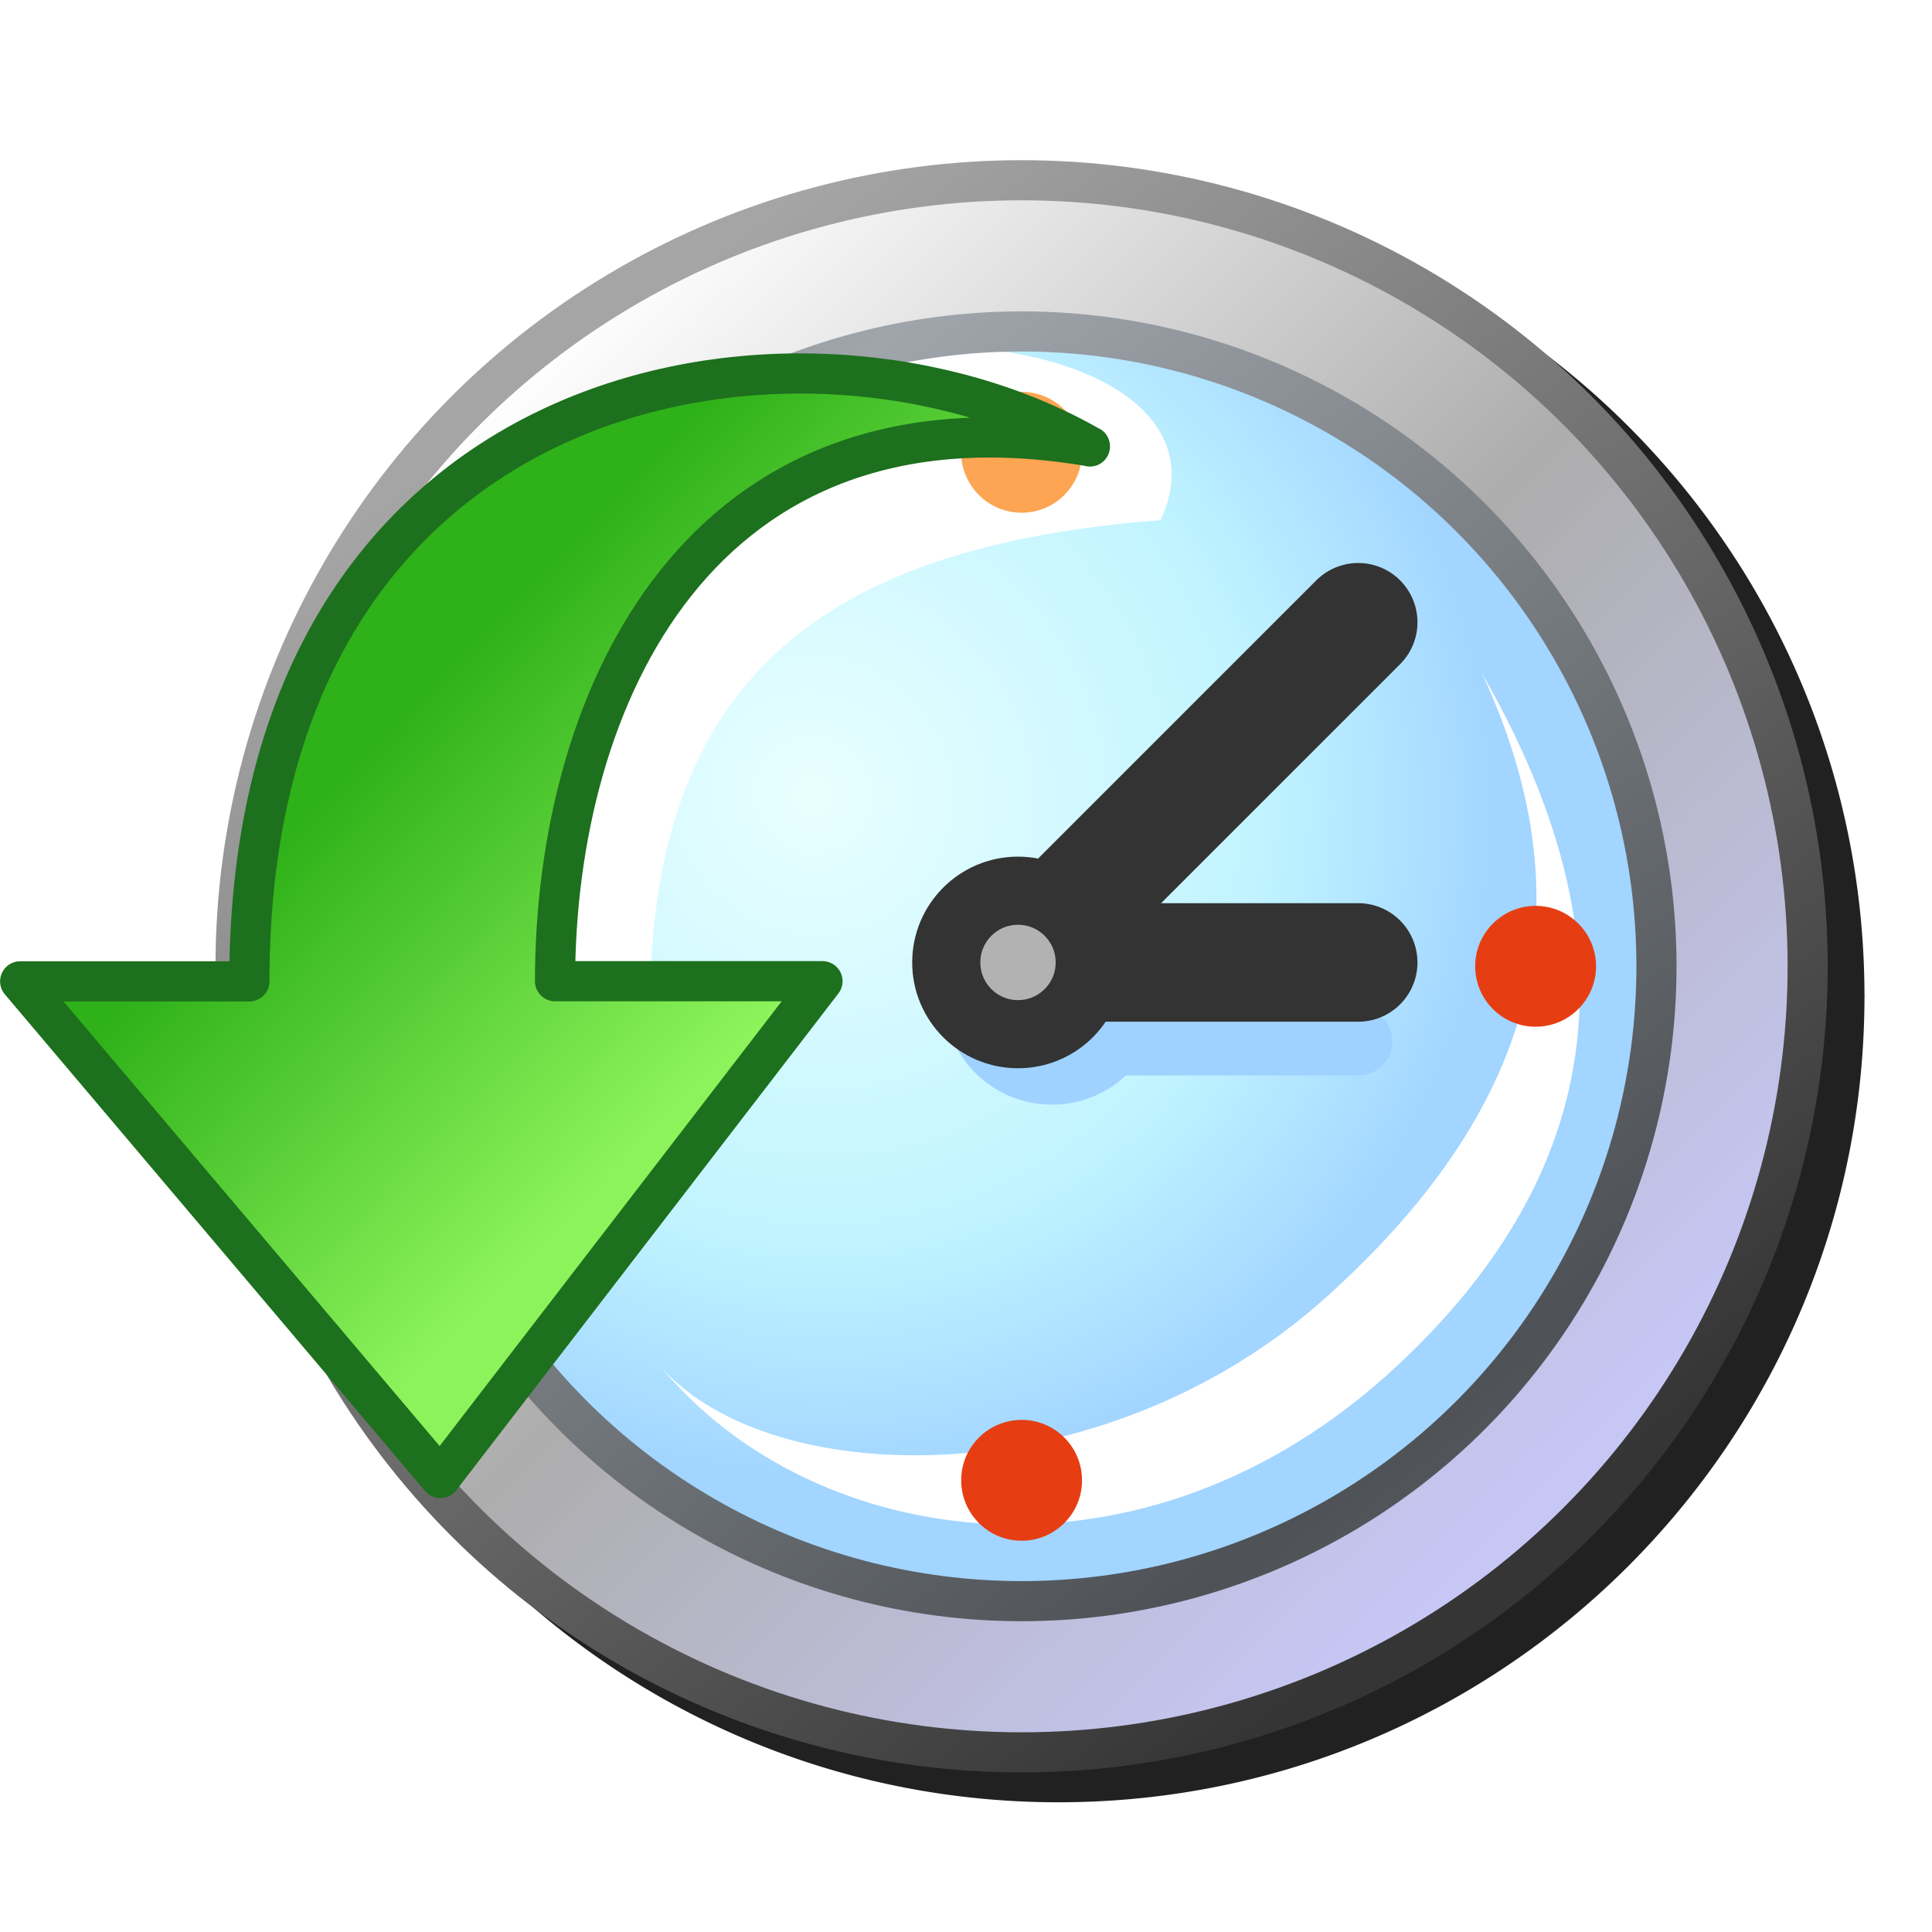 <?xml version="1.0" encoding="UTF-8" standalone="no"?>
<svg
   inkscape:export-ydpi="96"
   inkscape:export-xdpi="96"
   inkscape:export-filename="/media/klapeto/Αρχεία/WindowsXP Theme/Vectors/RASTER/deep-history.png"
   width="256"
   height="256"
   viewBox="0 0 256 256"
   version="1.1"
   id="svg8"
   inkscape:version="1.1.1 (3bf5ae0d25, 2021-09-20)"
   sodipodi:docname="history.svg"
   xmlns:inkscape="http://www.inkscape.org/namespaces/inkscape"
   xmlns:sodipodi="http://sodipodi.sourceforge.net/DTD/sodipodi-0.dtd"
   xmlns:xlink="http://www.w3.org/1999/xlink"
   xmlns="http://www.w3.org/2000/svg"
   xmlns:svg="http://www.w3.org/2000/svg"
   xmlns:rdf="http://www.w3.org/1999/02/22-rdf-syntax-ns#"
   xmlns:cc="http://creativecommons.org/ns#"
   xmlns:dc="http://purl.org/dc/elements/1.1/">
  <defs
     id="defs2">
    <linearGradient
       id="linearGradient1616"
       inkscape:collect="always">
      <stop
         id="stop1612"
         offset="0"
         style="stop-color:#2fb119;stop-opacity:1" />
      <stop
         id="stop1614"
         offset="1"
         style="stop-color:#8df35b;stop-opacity:1" />
    </linearGradient>
    <linearGradient
       id="linearGradient934"
       inkscape:collect="always">
      <stop
         id="stop930"
         offset="0"
         style="stop-color:#e9ffff;stop-opacity:1" />
      <stop
         style="stop-color:#c1f4ff;stop-opacity:1"
         offset="0.649"
         id="stop1358" />
      <stop
         id="stop932"
         offset="1"
         style="stop-color:#a2d5ff;stop-opacity:1" />
    </linearGradient>
    <linearGradient
       gradientTransform="matrix(1.934,0,0,1.934,19.815,-9.151)"
       gradientUnits="userSpaceOnUse"
       y2="8.914"
       x2="-1.633"
       y1="7.786"
       x1="-2.798"
       id="linearGradient1618"
       xlink:href="#linearGradient1616"
       inkscape:collect="always" />
    <linearGradient
       gradientTransform="matrix(0.889,0,0,0.889,61.383,1.191)"
       inkscape:collect="always"
       xlink:href="#linearGradient910"
       id="linearGradient1500-9"
       gradientUnits="userSpaceOnUse"
       x1="-48.914"
       y1="4.484"
       x2="-53.542"
       y2="-0.225" />
    <linearGradient
       id="linearGradient910"
       inkscape:collect="always">
      <stop
         id="stop904"
         offset="0"
         style="stop-color:#c7c7f6;stop-opacity:1" />
      <stop
         style="stop-color:#adadad;stop-opacity:1"
         offset="0.5"
         id="stop906" />
      <stop
         id="stop908"
         offset="1"
         style="stop-color:#fdfdfd;stop-opacity:1" />
    </linearGradient>
    <linearGradient
       gradientTransform="matrix(0.889,0,0,0.889,61.383,1.191)"
       inkscape:collect="always"
       xlink:href="#linearGradient894"
       id="linearGradient1502-7"
       gradientUnits="userSpaceOnUse"
       x1="-49.345"
       y1="4.895"
       x2="-53.314"
       y2="-0.397" />
    <linearGradient
       id="linearGradient894"
       inkscape:collect="always">
      <stop
         id="stop890"
         offset="0"
         style="stop-color:#353535;stop-opacity:1" />
      <stop
         id="stop892"
         offset="1"
         style="stop-color:#a5a5a5;stop-opacity:1" />
    </linearGradient>
    <radialGradient
       inkscape:collect="always"
       xlink:href="#linearGradient934"
       id="radialGradient936-3"
       cx="-52.314"
       cy="1.455"
       fx="-52.314"
       fy="1.455"
       r="2.91"
       gradientUnits="userSpaceOnUse"
       gradientTransform="matrix(0.627,0.688,-0.672,0.612,48.727,37.626)" />
    <linearGradient
       gradientTransform="matrix(0.889,0,0,0.889,61.383,1.191)"
       inkscape:collect="always"
       xlink:href="#linearGradient888"
       id="linearGradient928-9"
       x1="-49.742"
       y1="4.366"
       x2="-52.917"
       y2="0.265"
       gradientUnits="userSpaceOnUse"
       spreadMethod="reflect" />
    <linearGradient
       id="linearGradient888"
       inkscape:collect="always">
      <stop
         id="stop884"
         offset="0"
         style="stop-color:#4e5256;stop-opacity:1" />
      <stop
         id="stop886"
         offset="1"
         style="stop-color:#9fa5ab;stop-opacity:1" />
    </linearGradient>
    <filter
       inkscape:collect="always"
       style="color-interpolation-filters:sRGB"
       id="filter1025"
       x="-0.045"
       width="1.09"
       y="-0.051"
       height="1.102">
      <feGaussianBlur
         inkscape:collect="always"
         stdDeviation="4.557"
         id="feGaussianBlur1027" />
    </filter>
  </defs>
  <sodipodi:namedview
     showguides="false"
     id="base"
     pagecolor="#ffffff"
     bordercolor="#666666"
     borderopacity="1.0"
     inkscape:pageopacity="0.0"
     inkscape:pageshadow="2"
     inkscape:zoom="2.3515625"
     inkscape:cx="-73.568106"
     inkscape:cy="110.13953"
     inkscape:document-units="px"
     inkscape:current-layer="layer1"
     inkscape:document-rotation="0"
     showgrid="false"
     units="px"
     inkscape:window-width="3840"
     inkscape:window-height="2045"
     inkscape:window-x="3840"
     inkscape:window-y="0"
     inkscape:window-maximized="1"
     inkscape:snap-bbox="true"
     inkscape:bbox-nodes="true"
     fit-margin-top="0"
     fit-margin-left="0"
     fit-margin-right="0"
     fit-margin-bottom="0"
     inkscape:bbox-paths="false"
     inkscape:snap-global="true"
     inkscape:pagecheckerboard="0">
    <inkscape:grid
       type="xygrid"
       id="grid1504"
       originx="0"
       originy="0" />
    <inkscape:grid
       type="xygrid"
       id="grid1507"
       spacingx="0.5"
       spacingy="0.5"
       originx="0"
       originy="0" />
  </sodipodi:namedview>
  <g
     inkscape:label="Layer 1"
     inkscape:groupmode="layer"
     id="layer1"
     transform="translate(-12.568)">
    <path
       id="path986"
       style="color:#000000;font-style:normal;font-variant:normal;font-weight:normal;font-stretch:normal;font-size:medium;line-height:normal;font-family:sans-serif;font-variant-ligatures:normal;font-variant-position:normal;font-variant-caps:normal;font-variant-numeric:normal;font-variant-alternates:normal;font-variant-east-asian:normal;font-feature-settings:normal;font-variation-settings:normal;text-indent:0;text-align:start;text-decoration:none;text-decoration-line:none;text-decoration-style:solid;text-decoration-color:#000000;letter-spacing:normal;word-spacing:normal;text-transform:none;writing-mode:lr-tb;direction:ltr;text-orientation:mixed;dominant-baseline:auto;baseline-shift:baseline;text-anchor:start;white-space:normal;shape-padding:0;shape-margin:0;inline-size:0;clip-rule:nonzero;display:inline;overflow:visible;visibility:visible;isolation:auto;mix-blend-mode:normal;color-interpolation:sRGB;color-interpolation-filters:linearRGB;solid-color:#000000;solid-opacity:1;vector-effect:none;fill:#212121;fill-opacity:1;fill-rule:nonzero;stroke:none;stroke-width:5.33;stroke-linecap:round;stroke-linejoin:round;stroke-miterlimit:4.6;stroke-dasharray:none;stroke-dashoffset:0;stroke-opacity:1;filter:url(#filter1025);color-rendering:auto;image-rendering:auto;shape-rendering:auto;text-rendering:auto;enable-background:accumulate;stop-color:#000000"
       d="M 152.821,25.189 C 94.078,25.189 46.365,72.695 46.018,131.357 H 20.231 a 2.665,2.665 0 0 0 -2.035,4.387 l 42.357,50.059 c 18.533,31.697 52.925,53.008 92.268,53.008 58.875,0 106.664,-47.721 106.799,-106.564 a 2.665,2.665 0 0 0 0.012,-0.246 2.665,2.665 0 0 0 -0.012,-0.223 C 259.498,72.922 211.704,25.189 152.821,25.189 Z" />
    <g
       id="g899"
       transform="matrix(19.786,0,0,19.786,-242.116,1.861)">
      <g
         transform="matrix(1.722,0,0,1.722,-7.42,0.884)"
         id="g951">
        <circle
           style="fill:url(#linearGradient1500-9);fill-opacity:1;stroke:url(#linearGradient1502-7);stroke-width:0.156;stroke-linecap:round;stroke-linejoin:round;stroke-miterlimit:4.6;stroke-dasharray:none"
           id="path878-3"
           cx="15.757"
           cy="3.19"
           r="3.057"
           inkscape:export-xdpi="111.48387"
           inkscape:export-ydpi="111.48387" />
        <circle
           style="fill:url(#radialGradient936-3);fill-opacity:1;stroke:none;stroke-width:0.235;stroke-linecap:round;stroke-linejoin:round"
           id="circle1360-1"
           cx="15.757"
           cy="3.19"
           r="2.469"
           inkscape:export-xdpi="111.48387"
           inkscape:export-ydpi="111.48387" />
        <path
           style="fill:#ffffff;fill-opacity:1;stroke:none;stroke-width:0.235px;stroke-linecap:butt;stroke-linejoin:miter;stroke-opacity:1"
           d="M 14.312,3.359 C 14.31,2.083 14.974,1.557 16.297,1.455 16.636,0.736 14.903,0.464 14.144,1.281 12.398,3.162 13.516,3.929 14.312,3.359 Z"
           id="path1362-9"
           sodipodi:nodetypes="ccsc"
           inkscape:export-xdpi="111.48387"
           inkscape:export-ydpi="111.48387" />
        <circle
           r="2.469"
           cy="3.19"
           cx="15.757"
           id="circle912-4"
           style="fill:none;fill-opacity:1;stroke:url(#linearGradient928-9);stroke-width:0.156;stroke-linecap:round;stroke-linejoin:round;stroke-miterlimit:4.6;stroke-dasharray:none"
           inkscape:export-xdpi="111.48387"
           inkscape:export-ydpi="111.48387" />
        <path
           sodipodi:nodetypes="czczcc"
           id="path1362-6-7"
           d="m 17.548,2.052 c 0.399,0.861 0.253,1.655 -0.61,2.428 -0.863,0.773 -2.147,0.756 -2.583,0.269 0.593,0.716 1.878,0.911 2.86,-0.003 C 18.197,3.833 18.019,2.871 17.548,2.052 Z"
           style="fill:#ffffff;fill-opacity:1;stroke:none;stroke-width:0.235px;stroke-linecap:butt;stroke-linejoin:miter;stroke-opacity:1"
           inkscape:export-xdpi="111.48387"
           inkscape:export-ydpi="111.48387" />
        <circle
           r="0.235"
           cy="3.19"
           cx="13.758"
           id="path912"
           style="fill:#fda552;fill-opacity:1;stroke:none;stroke-width:0.235;stroke-linecap:round;stroke-miterlimit:4;stroke-dasharray:none"
           inkscape:export-xdpi="111.48387"
           inkscape:export-ydpi="111.48387" />
        <path
           style="fill:none;stroke:#9fd2ff;stroke-width:0.265;stroke-linecap:round;stroke-linejoin:miter;stroke-miterlimit:4;stroke-dasharray:none;stroke-opacity:1"
           d="m 15.875,3.482 h 1.191"
           id="path1463-8"
           sodipodi:nodetypes="cc"
           inkscape:export-xdpi="111.48387"
           inkscape:export-ydpi="111.48387" />
        <circle
           cy="3.307"
           cx="15.875"
           id="circle1461-4"
           style="fill:#9fd2ff;fill-opacity:1;stroke:none;stroke-width:0.235;stroke-linecap:round;stroke-linejoin:round;stroke-opacity:1"
           r="0.421"
           inkscape:export-xdpi="111.48387"
           inkscape:export-ydpi="111.48387" />
        <path
           style="fill:none;stroke:#333333;stroke-width:0.461;stroke-linecap:round;stroke-linejoin:miter;stroke-miterlimit:4;stroke-dasharray:none;stroke-opacity:1"
           d="m 15.743,3.175 1.323,10e-8"
           id="path1407-5"
           sodipodi:nodetypes="cc"
           inkscape:export-xdpi="111.48387"
           inkscape:export-ydpi="111.48387" />
        <path
           sodipodi:nodetypes="cc"
           style="fill:none;stroke:#333333;stroke-width:0.461;stroke-linecap:round;stroke-linejoin:miter;stroke-miterlimit:4;stroke-dasharray:none;stroke-opacity:1"
           d="M 15.743,3.175 17.066,1.852"
           id="path1405-0"
           inkscape:export-xdpi="111.48387"
           inkscape:export-ydpi="111.48387" />
        <circle
           style="fill:#b2b2b2;fill-opacity:1;stroke:#333333;stroke-width:0.265;stroke-linecap:round;stroke-linejoin:round;stroke-miterlimit:4;stroke-dasharray:none;stroke-opacity:1"
           id="path1385-3"
           cx="15.743"
           cy="3.175"
           r="0.279"
           inkscape:export-xdpi="111.48387"
           inkscape:export-ydpi="111.48387" />
        <circle
           style="fill:#fda552;fill-opacity:1;stroke:none;stroke-width:0.235;stroke-linecap:round;stroke-miterlimit:4;stroke-dasharray:none"
           id="path912-3"
           cx="15.757"
           cy="1.191"
           r="0.235"
           inkscape:export-xdpi="111.48387"
           inkscape:export-ydpi="111.48387" />
        <circle
           r="0.235"
           cy="5.189"
           cx="15.757"
           id="path912-3-6"
           style="fill:#e63e12;fill-opacity:1;stroke:none;stroke-width:0.235;stroke-linecap:round;stroke-miterlimit:4;stroke-dasharray:none"
           inkscape:export-xdpi="111.48387"
           inkscape:export-ydpi="111.48387" />
        <circle
           style="fill:#e63e12;fill-opacity:1;stroke:none;stroke-width:0.235;stroke-linecap:round;stroke-miterlimit:4;stroke-dasharray:none"
           id="path912-3-6-7"
           cx="17.756"
           cy="3.19"
           r="0.235"
           inkscape:export-xdpi="111.48387"
           inkscape:export-ydpi="111.48387" />
      </g>
      <path
         style="fill:url(#linearGradient1618);fill-opacity:1;stroke:#1d701d;stroke-width:0.269;stroke-linecap:round;stroke-linejoin:round;stroke-miterlimit:4.6;stroke-dasharray:none;stroke-opacity:1"
         d="m 20.171,2.895 c -2.619,-0.445 -3.582,1.693 -3.582,3.582 h 1.791 L 15.821,9.804 13.007,6.478 h 1.535 c 0,-4.122 3.725,-4.675 5.629,-3.582 z"
         id="path1610"
         sodipodi:nodetypes="ccccccc" />
    </g>
  </g>
</svg>

